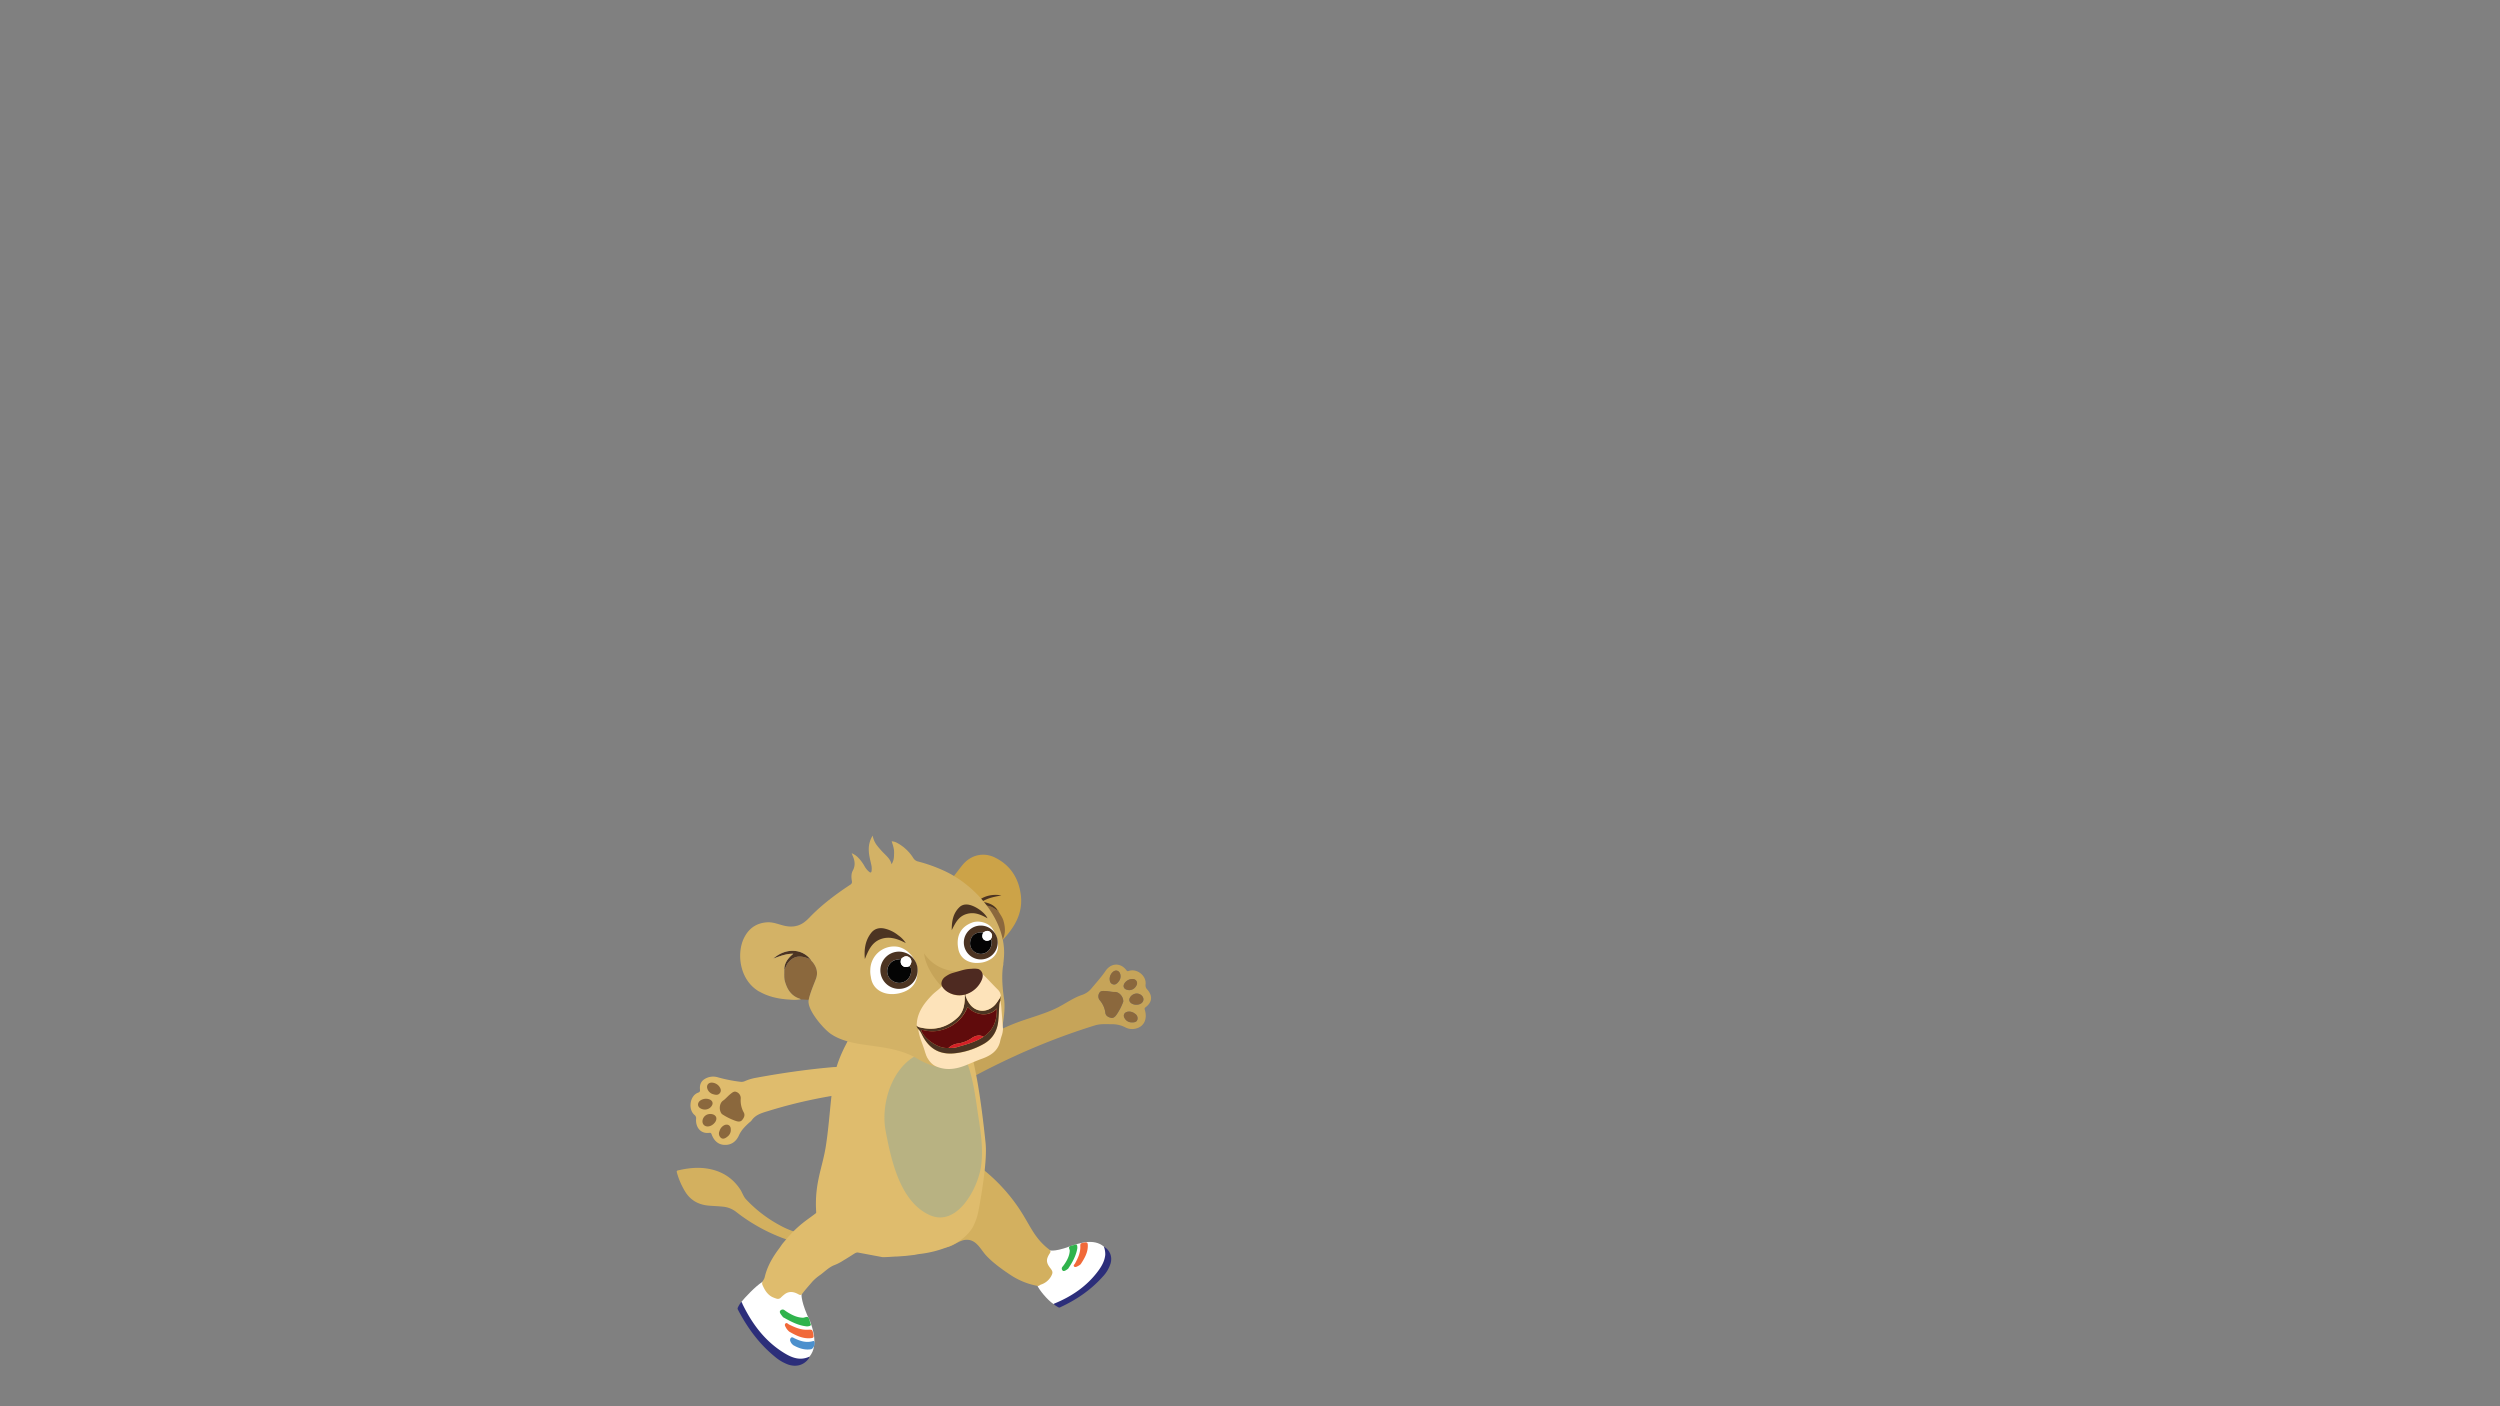 <svg id="Layer_2" data-name="Layer 2" xmlns="http://www.w3.org/2000/svg" xmlns:xlink="http://www.w3.org/1999/xlink" viewBox="0 0 1920 1080">
  <rect x="0" y="0" width="1920" height="1080" fill="#808080" stroke="none"/>
  <defs>
    <style>
      .cls-1 {
        fill: none;
      }

      .cls-2 {
        fill: #fff;
      }

      .cls-3 {
        fill: #d3b05f;
      }

      .cls-4 {
        fill: #2c2e7a;
      }

      .cls-5 {
        fill: #2fb34c;
      }

      .cls-6 {
        fill: #f16939;
      }

      .cls-7 {
        fill: #dfbc6d;
      }

      .cls-8 {
        fill: #8b683d;
      }

      .cls-9 {
        fill: #c6a459;
      }

      .cls-10 {
        fill: #4c90cd;
      }

      .cls-11 {
        fill: #b8b282;
      }

      .cls-12 {
        fill: #4c3422;
      }

      .cls-13 {
        fill: #cca348;
      }

      .cls-14 {
        clip-path: url(#clip-path);
      }

      .cls-15 {
        fill: #d3b266;
      }

      .cls-16 {
        fill: #040404;
      }

      .cls-17 {
        fill: #fde3ba;
      }

      .cls-18 {
        fill: #600b0c;
      }

      .cls-19 {
        fill: #d42027;
      }

      .cls-20 {
        fill: #4e2a21;
      }
    </style>
    <clipPath id="clip-path">
      <path class="cls-1" d="M739.09,664.53c-2.21,2.74-4.32,5.57-6.48,8.36,1.08,1.82,2.89,2.94,4.32,4.41,4.51,4.61,8.22,9.85,12,15a118.15,118.15,0,0,0,12.17,14.36,28.35,28.35,0,0,1,7.56,12.66c.26.94.16,2.13,1.28,2.69,9.07-9.57,15.66-20.4,14.11-34.1-1.46-13.05-7.84-23.43-20-29.35a20.59,20.59,0,0,0-9-2.15c-6,0-11.72,2.85-15.95,8.08"/>
    </clipPath>
  </defs>
  <title>LittleLion-waving-3</title>
  <g>
    <path class="cls-2" d="M805.32,960s3.38,2.07,16.14-2.73c7.35-2.52,18.57-6.39,26.27.09s.21,18.83-4.69,23.59-28,22.62-33.91,20.59c-5-3.32-11.14-11.15-12.33-14s3.79-27.17,8.52-27.53"/>
    <path class="cls-3" d="M768.19,910.15q-2.57-2.67-5.27-5.19c-4.16-3.86-9.36-8.34-14.24-11.23-5.74-3.39-12,1.82-15.5,6.31a17.28,17.28,0,0,0-3,7.9c-.73,4.41.91,10.07-.81,14.11s-6.48,7.26-8.86,11c-3.8,5.91-5.87,13.66-2.76,20a9.2,9.2,0,0,0,4.08,4.34c3.26,1.55,7.13.29,10.34-1.37s6.39-3.75,10-3.86c7.76-.24,10.78,7.27,15.2,12.07,5.36,5.82,13.5,11.6,20.15,15.87a55.68,55.68,0,0,0,19.34,7.48c1,.21,1.68-.65,2.52-1a13.85,13.85,0,0,0,7.65-6c1.75-3.09,1.68-4-.46-6.75-3.15-4.08-3.33-6.64-.45-11.09,1-1.48.85-2.16-.57-3.27-9.89-7.69-13.3-15.68-19.63-26.16a131,131,0,0,0-17.67-23.06"/>
    <path class="cls-4" d="M847.73,957.32a16.63,16.63,0,0,1,1.11,6.33c-.44,4.72-2.67,8.68-5.41,12.39-8.7,11.77-20.34,19.63-33.74,25.11a5,5,0,0,0-.56.35,21,21,0,0,0,3.73,2.51,1.46,1.46,0,0,0,1.57-.11c12.3-5.7,23.33-13.18,32.4-23.34a25.82,25.82,0,0,0,6.1-10.24c1.45-5.27-.39-10-5.2-13"/>
    <path class="cls-5" d="M820.43,974.17c3.13-4.6,5.85-9.47,6.9-15.11a6.73,6.73,0,0,0,0-2c-.13-1-.6-1.65-1.76-1.11a4.88,4.88,0,0,1-.54.18c-1.19.36-2.61.44-3.53,1.15-1.16.88.15,2.22.06,3.41-.26,3.84-1.94,7.05-4,10.12a20.4,20.4,0,0,1-1.59,2.08,2.06,2.06,0,0,0-.1,2.61c.58.95,1.59.65,2.37.27a17.52,17.52,0,0,0,2.25-1.55"/>
    <path class="cls-6" d="M830,970.87c2.93-4.52,5.71-9.1,5.42-14.84-.07-1.54-.72-2.16-2.24-1.78-.18,0-.37,0-.56.08-3,.5-3,.5-2.93,3.47,0,4.62-1.9,8.6-4.06,12.53-.4.72-1.62,1.54-.64,2.42.81.73,1.89.07,2.8-.36a9.79,9.79,0,0,0,2.21-1.52"/>
    <path class="cls-3" d="M636.4,956c-6.64.69-10.92,1.18-19.91-.67a8.79,8.79,0,0,1-3-.51A135.11,135.11,0,0,1,565.71,931a19.62,19.62,0,0,0-10-4.23c-3.65-.39-7.32-.53-11-.81-7.53-.57-13.69-3.56-18-10a56.37,56.37,0,0,1-6.87-15.53c-.4-1.36.36-1.45,1.25-1.65,6.93-1.58,13.92-2.43,21-1.47,11.13,1.51,20.09,6.62,26.39,16.14,1.67,2.52,2.43,5.53,4.6,7.77A101.26,101.26,0,0,0,598.86,941a68.3,68.3,0,0,0,17.23,6.69s3.14.58,8,1c20.64,1.58,39.68-11.8,44.56-31.91a20.17,20.17,0,0,0,.57-3.2,4,4,0,0,0-.26-1.25l8.15-1.51c0,4.4-2.39,13.3-2.45,13.43-8,19.49-20.75,30-38.28,31.82"/>
    <path class="cls-7" d="M672.44,838.49a40.74,40.74,0,0,0-10.16,0h0a375.33,375.33,0,0,0-72,14.68c-4.94,1.52-10,2.77-13.13,7.44a9.22,9.22,0,0,1-1.6,1.44c-3.16,2.86-6.18,5.79-8,9.81-2.15,4.9-6,7.7-11.35,7.4-5-.28-8-3.57-9.67-8.06-.32-.84-.68-1.33-1.7-1.19-7.23,1-10.73-4.9-10.22-10.68a3.26,3.26,0,0,0-1.31-3.11c-5.07-4.43-3.43-14.76,2.73-17,1.44-.51,1.69-1.11,1.56-2.43-.34-3.41.6-6.35,3.69-8.16a12.37,12.37,0,0,1,9.82-1.32,112,112,0,0,0,17.35,3.48,6.37,6.37,0,0,0,3.54-.45,37.8,37.8,0,0,1,8.44-2.57c19.84-3.64,39.77-6.54,59.87-8.25,1.31-.11,2.75.19,3.93-.71h0c.12.38.37.29.62.18h0c.45.31.82,0,1.21-.16,5.61.32,11.19-.46,16.8-.35,5.41.11,40.86,1.43,42,3.29Z"/>
    <path class="cls-8" d="M554.43,855.59c-2.55-2.94-2-8.3.85-10.28,2.18-1.5,3.71-3.57,5.75-5.14,1.37-1.06,2.73-2.38,4.61-1.53a5.09,5.09,0,0,1,3.25,4.94,18.91,18.91,0,0,0,2.3,10.75c1.23,2.16.14,4.28-1.3,5.94-1.21,1.39-3,1.19-4.64.67a47.25,47.25,0,0,1-10.82-5.35"/>
    <path class="cls-8" d="M547.75,863.41c-2.55,2.14-5.69,2.31-7.35.41s-1-5.22,1.31-7.05,6.13-1.59,7.75.3c1.43,1.66.72,4.31-1.71,6.34"/>
    <path class="cls-8" d="M552.14,834.1c1.3,1.69,2.07,3.46.81,5.26s-3.05,1.63-4.89,1.09a6.51,6.51,0,0,1-4.79-4.24c-.89-2.66.67-4.85,3.51-4.76a7.7,7.7,0,0,1,5.36,2.65"/>
    <path class="cls-8" d="M558.79,872.83c-2.07,1.78-3.81,2.15-5.16,1a4.36,4.36,0,0,1-1.06-5.14,7.19,7.19,0,0,1,3.67-4.53c2.67-1.21,5,.22,5,3.18a6.35,6.35,0,0,1-2.47,5.52"/>
    <path class="cls-8" d="M545.16,850.89a6.49,6.49,0,0,1-6.83.51c-2.65-1.24-3-4-.85-5.93a7.68,7.68,0,0,1,7.74-1c2.62,1.33,2.87,3.94-.06,6.43"/>
    <path class="cls-9" d="M813.5,773.13c5.68-3,11-6.78,17.09-8.9a16,16,0,0,0,7.63-5.08c3.64-4.42,7.53-8.62,10.77-13.4,4.33-6.41,11.72-6.55,16.17-.51.52.72.85.75,1.65.47,6.36-2.2,13.75,3.62,13,10.29a4.51,4.51,0,0,0,1.33,4c4.25,4.81,3.77,9.73-1.31,13.54-1.1.82-.8,1.43-.5,2.41,1.76,5.91-.08,12.71-7.69,14.14a11.11,11.11,0,0,1-7.26-1,21.6,21.6,0,0,0-10-2.49c-4.59,0-9.07-.51-13.79,1-43.73,13.6-83.42,32.48-122.65,56.11-3.34-2.57-6.77-5.24-8.84-8.92s-2.45-8.64.24-11.89a16,16,0,0,1,5.53-3.75c20.83-10.2,41.11-23.58,62.5-32.39,11.72-4.83,24.76-7.68,36.16-13.6m42.63-11.32c-2.54.08-4.9-.66-7.36-.73-1.67,0-3.47-.3-4.45,1.43a4.88,4.88,0,0,0,.28,5.67,18.13,18.13,0,0,1,4.3,9.63c.27,2.37,2.32,3.41,4.38,3.88,1.72.39,3-.78,4-2.11a45.63,45.63,0,0,0,5.37-10.28c.3-3.72-3.11-7.59-6.49-7.49m22,5.93c.2-2.39-2.17-4.62-5-4.73s-5.66,2.25-5.84,4.62c-.17,2.1,1.88,3.75,4.91,4,3.19.21,5.72-1.44,5.93-3.85m-23.58-11.86c1.89.65,3.29-.47,4.41-1.92a6.31,6.31,0,0,0,1.32-6c-.82-2.57-3.28-3.39-5.42-1.7a7.34,7.34,0,0,0-2.66,5.08c-.05,2,.35,3.86,2.35,4.54m19,27.08a4.17,4.17,0,0,0-2.08-4.57A6.92,6.92,0,0,0,866,777c-2.75.57-3.76,3-2.09,5.31a6.09,6.09,0,0,0,5,2.88c2.61.21,4.18-.49,4.55-2.18m-.81-26c1.34-2.47.06-4.82-2.71-5.09a7.37,7.37,0,0,0-6.57,3.61c-1.28,2.51,0,4.67,3.69,4.95a6.24,6.24,0,0,0,5.59-3.47"/>
    <path class="cls-8" d="M862.62,769.3c.3-3.72-3.12-7.59-6.49-7.49-2.54.08-4.9-.66-7.36-.73-1.67,0-3.47-.29-4.45,1.42a4.89,4.89,0,0,0,.28,5.68,18.2,18.2,0,0,1,4.3,9.63c.27,2.37,2.32,3.41,4.38,3.88,1.72.39,3-.78,4-2.11a45.63,45.63,0,0,0,5.37-10.28"/>
    <path class="cls-8" d="M852.22,751.34c-.05,2,.35,3.86,2.35,4.54s3.29-.47,4.41-1.92a6.31,6.31,0,0,0,1.32-6c-.82-2.57-3.28-3.39-5.42-1.7a7.3,7.3,0,0,0-2.66,5.08"/>
    <path class="cls-2" d="M615.56,994.3s-.43,6.14,6.67,20.66c1,3,7.07,17.83-.53,26.9s-24.91-1.42-35.54-12.94-19.07-26.09-16.81-29,11-12.34,16.47-15.62c7.41.08,28.2-4.78,29.74,10"/>
    <path class="cls-4" d="M621.7,1041.86c-6.94,3.28-13.08,1.07-18.9-2.42-15-9-25-22.4-32.51-37.83-.28-.57-.31-1.28-.94-1.73a19.71,19.71,0,0,0-2.61,4.15,1.76,1.76,0,0,0,0,1.82c7.27,13.9,16.34,26.38,28.62,36.31a33.2,33.2,0,0,0,10,5.83c6.1,2.08,11.82.49,15.48-4.29a3,3,0,0,0,.79-1.84"/>
    <path class="cls-5" d="M601.44,1011.64c5.63,3.16,11.28,6.27,17.88,7a6,6,0,0,0,2.34-.26c1-.29,1.31-.81.89-1.75-.06-.13-.11-.27-.16-.4-.52-1.5-.7-3.29-1.66-4.4s-2.72.23-4.17.18c-4.1-.13-7.64-1.76-11.06-3.8a32.9,32.9,0,0,1-3-2,2.31,2.31,0,0,0-3,.14c-.9.69-.61,1.73-.11,2.55s1.35,1.84,2.07,2.81"/>
    <path class="cls-6" d="M606.15,1022.71c4.68,2.67,9.81,5.43,15.94,5.06,2.83-.17,3.08-.59,2.53-3.26-.71-3.46-.71-3.44-4.22-3.27-5.23.26-9.82-1.77-14.38-4-.86-.42-1.82-1.79-2.81-.72s0,2.27.53,3.35a11.87,11.87,0,0,0,2.41,2.83"/>
    <path class="cls-10" d="M609.07,1033c4.25,2.43,8.75,4,13.74,3.23,2-.29,3.6-4.35,2.52-6-.35-.53-.75-.34-1.13-.23-5.14,1.47-9.79-.09-14.33-2.32-.83-.4-1.62-1.1-2.51-.15a2.51,2.51,0,0,0-.24,2.84,6.18,6.18,0,0,0,2,2.6"/>
    <path class="cls-7" d="M662.57,960.9c-1-.8-5.54,1.29-6.63,2-2.83,1.83-5.68,3.63-8.58,5.34a36.3,36.3,0,0,1-6.08,3.18c-4.39,1.56-7.5,4.87-11.09,7.54a38.23,38.23,0,0,0-6,5c-2.65,3.13-5.43,6.15-7.9,9.42-1,1.36-1.65,1.48-3.06.66-3.51-2-7.14-2.69-10.69,0a28.56,28.56,0,0,0-2.74,2.42,3.19,3.19,0,0,1-3.54.87,24.51,24.51,0,0,1-3.4-1.34c-3.67-2-5.65-5.41-7.25-9.09-1-2.19.9-3.59,1.47-5.35.07-.21.15-.41.2-.62,1.92-8.37,6.17-15.57,11.27-22.32.73-1,2.08-3.06,2.6-3.68l3.74-4.44a89.15,89.15,0,0,1,11.44-11.06c5.18-4.17,11.86-8.19,16.25-13.15,0,0,38.47-.63,30,34.57"/>
    <path class="cls-7" d="M633.3,957.12c-.33-8-5.68-12.12-6.52-27.09-1.21-21.49,4.79-33,7.41-49.46s3.35-33.24,5.75-49.77c2.56-17.65,11-30.11,11.4-32.21l88.34-8.24.07.07a124.74,124.74,0,0,1,5.94,17.09c2.8,11.07,7,29.19,11.23,70.27,1.38,13.26-2.92,38.78-5.43,52a46.22,46.22,0,0,1-4.07,12.11,16.22,16.22,0,0,1-1,1.72c-4.21,6.22-10.05,10.37-16.81,13.31a84.48,84.48,0,0,1-23.6,6.17c-1.2.14-2.39.43-3.58.65l-7,.8L689,965c-3.78.06-7.56.57-11.33.47Z"/>
    <path class="cls-11" d="M736.73,805.18c-5.33,5.53-10.85,1.6-17.14,1.59-30.11-.06-44.21,36.41-39.42,61.76,4.13,21.84,10.91,54.39,33.84,64.67,20.88,9.36,36.8-20,39.38-37.2,1.92-12.74-.06-25.7-2-38.42-2.5-16.2-4.48-35.78-12.77-50.16a4.54,4.54,0,0,0-1.86-2.24"/>
    <path class="cls-2" d="M636.67,782.71c.25.45.69.37,1.1.37-.33-.25-.64-.54-1.1-.37"/>
    <path class="cls-2" d="M636.24,782.31c-.06.37.2.4.46.42,0-.35-.16-.45-.46-.42"/>
    <path class="cls-12" d="M622,716.44a2.61,2.61,0,0,1,.27.31l-.27-.31"/>
    <path class="cls-13" d="M732.61,672.89c1.08,1.82,2.89,2.94,4.32,4.41,4.51,4.61,8.21,9.85,12,15a117.26,117.26,0,0,0,12.17,14.36,28.42,28.42,0,0,1,7.56,12.65c.26.95.16,2.14,1.28,2.7,9.07-9.57,15.66-20.4,14.11-34.11-1.47-13-7.84-23.42-20-29.34-9-4.38-18.63-1.89-25,5.93-2.21,2.74-4.32,5.57-6.48,8.36"/>
    <path class="cls-12" d="M766.78,699.9l-.46-.63c.52-.06.44.32.46.63"/>
    <g class="cls-14">
      <path class="cls-8" d="M766.78,699.9c1.39,2.39,3.11,4.6,3.89,7.3,1.81,6.3,1.75,12.3-2.87,17.56-.12.14-.11.38-.17.58v0a.8.8,0,0,0-.78.58l-4.26,3c-3.92-4.1-8.57-7.31-13.05-10.74-4.2-3.2-5.4-7.63-4.68-12.7a5.81,5.81,0,0,0,.19-2.45c.05-.13.1-.26.16-.38l0,0c1.06-.6,1.54-1.72,2.31-2.58,4.06-4.53,8-5.59,13.48-3.77,2,.66,3.48,2.17,5.37,3l0,0,.46.63"/>
      <path class="cls-12" d="M766.34,699.29c-1.89-.8-3.36-2.31-5.37-3-5.49-1.82-9.42-.76-13.48,3.77-.77.86-1.25,2-2.31,2.58a17.05,17.05,0,0,1,7-11.52c4.54-3.35,10.68-4.54,16.91-3.46-5.36,1.1-10.3,1.9-15,4.88,5.18.75,9.55,2.28,12.23,6.72"/>
    </g>
    <path class="cls-12" d="M602.36,744.61c1.19-1.67,1.66-3.73,3-5.34,3.74-4.43,7.63-5.58,13.46-3.84,1.11.33,2.11,1,3.32,1a17.06,17.06,0,0,0-12-6.14c-5.62-.49-11.47,1.71-16.22,5.88,5.14-1.86,9.78-3.76,15.33-3.68-4,3.35-6.94,6.95-6.9,12.13"/>
    <path class="cls-8" d="M602.3,745.36c.07,2.76-.25,5.54.5,8.25,1.75,6.31,5,11.4,11.63,13.47.18.06.3.27.45.41v0a1.75,1.75,0,0,0,1,.09l5.19.33c1.21-5.55,3.49-10.72,5.52-16,1.9-4.93.61-9.33-2.65-13.28a5.67,5.67,0,0,1-1.45-2l-.33-.24h0c-1.21,0-2.21-.66-3.32-1-5.83-1.74-9.72-.58-13.46,3.84-1.36,1.61-1.83,3.67-3,5.34v0c0,.26,0,.52-.07.78"/>
    <path class="cls-15" d="M583.15,761.51c7.23,4.11,15.09,5.72,23.27,6.18a30,30,0,0,0,8.46-.2c-.15-.14-.27-.35-.45-.41-6.68-2.07-9.88-7.15-11.63-13.47-.75-2.71-.43-5.49-.5-8.25a4.54,4.54,0,0,0,.06-.78c0-5.17,2.89-8.76,6.9-12.1-5.55-.08-10.19,1.82-15.33,3.68,4.75-4.17,10.6-6.37,16.22-5.88a17.06,17.06,0,0,1,12,6.14h0l.33.24a5.67,5.67,0,0,0,1.45,2c3.26,4,4.55,8.35,2.65,13.28-2,5.26-4.31,10.43-5.52,16-1.57,7.26,11.3,22.21,17,26.1,8.26,5.63,18.89,7.37,28.59,8.72,13.54,1.88,26.35,3.4,38.39,10.61,8.39,5,19.16,8.41,29.21,6.17,11.72-2.6,23.21-8.34,31.32-17.07,3.09-5.68,7.15-24.46,5.52-35.43-2.77-18.65-.45-26.47-.45-26.47h-.16c.28-2.11.49-4.23.61-6.37,1.54-27.31-21.5-53.86-45.07-65a119.36,119.36,0,0,0-20.87-7.56,5.7,5.7,0,0,1-3.7-2.61,33.34,33.34,0,0,0-12.25-11.57,9.42,9.42,0,0,0-4.4-1.32c1,3,1.93,5.77,1.87,8.75s0,5.92-2,8.86c-.74-3.57-3.07-5.63-5.21-7.83a65.54,65.54,0,0,1-6.08-6.81,17.36,17.36,0,0,1-3.17-7.36,19.43,19.43,0,0,0-3,10.67c0,3.84,1,7.53,1.83,11.24a13.58,13.58,0,0,1,.31,5.35c-.2,1.22-.75,1.33-1.67.68a14.82,14.82,0,0,1-3.81-4.6,30.63,30.63,0,0,0-5.27-6.91,15.78,15.78,0,0,0-4.52-2.94c.39,1,.63,1.66.91,2.31,1.59,3.66,2,7.3,0,11-1.39,2.57-1.2,5.38-.74,8.12a2.49,2.49,0,0,1-1.35,2.86c-11.16,7.38-21.86,15.38-31.16,25.06-2.65,2.75-5.37,5.08-9.1,6.23-4.09,1.26-8.06.83-12-.29-3.8-1.06-7.55-2.47-11.58-2.19-8.45.58-14.34,4.93-17.9,12.55-5.55,11.89-3.05,32.13,12.06,40.72"/>
    <path class="cls-15" d="M602.36,744.61v0h0Z"/>
    <path class="cls-12" d="M664.28,736.41c2.56-6.26,5.1-12.55,12-15.13,6.7-2.5,12.92-.34,19.38,3a21.35,21.35,0,0,0-5.84-6,25.67,25.67,0,0,0-11-5.24c-3.93-.69-7.34.29-9.83,3.5-4.53,5.86-5.42,12.67-4.79,19.86"/>
    <path class="cls-12" d="M730.94,714.37c2.62-5.19,5-10.41,11.12-12.33s11.17.32,16.35,3.23c-2.32-5.1-11.16-10.79-16.36-10.61a7.38,7.38,0,0,0-4.85,1.74c-5.31,4.85-6.3,11.25-6.26,18"/>
    <path class="cls-9" d="M709.72,732.19a30.91,30.91,0,0,0,33.51,12.73,31.65,31.65,0,0,1-15.76,16.58c-7.55-5.77-16.93-18.92-17.75-29.31"/>
    <path class="cls-2" d="M668.4,745.15A18.2,18.2,0,0,1,688.65,727c8.33.93,16.12,10.22,16,19.13-.08,7.72-3.5,12.9-10.45,15.61a25.16,25.16,0,0,1-8.51,1.72c-8,.23-15.74-4-16.86-13.16a20.79,20.79,0,0,1-.47-5.12"/>
    <path class="cls-12" d="M676.34,747.66a14.31,14.31,0,0,1,28.18-5,14.31,14.31,0,1,1-28.18,5m22.24-12.17c-1.94-1.71-4.31-1.33-6.48,1-2.09.39-4.27.39-6.2,1.51A9.12,9.12,0,0,0,682,749.18a9.55,9.55,0,0,0,10,5.61,9.35,9.35,0,0,0,7.7-9.95A2.91,2.91,0,0,0,698.3,742c2.08-2.28,2.18-4.85.28-6.53"/>
    <path class="cls-16" d="M692.1,736.53c-2.09.39-4.27.39-6.2,1.51A9.12,9.12,0,0,0,682,749.18a9.55,9.55,0,0,0,10,5.61,9.35,9.35,0,0,0,7.7-9.95A2.91,2.91,0,0,0,698.3,742c-1.8.82-3.59,1.09-5.2-.36s-1.62-3.24-1-5.13"/>
    <path class="cls-2" d="M692.1,736.53c-.62,1.89-.58,3.69,1,5.13s3.4,1.18,5.2.36c2.08-2.28,2.18-4.85.28-6.53s-4.31-1.33-6.48,1"/>
    <path class="cls-2" d="M746.58,708.53c5.49-2,13,.26,15.8,5a28.7,28.7,0,0,1,4,10.86,12,12,0,0,1-5.3,12.08,18.16,18.16,0,0,1-9.08,3c-6.8.69-14.75-2.36-16.11-11.26-1.69-9.54,2.13-16.53,10.73-19.68"/>
    <path class="cls-12" d="M755.62,736.62A13,13,0,1,1,766,721.43a12.94,12.94,0,0,1-10.35,15.19m5.12-20.52c-1.55-1.57-3.35-1.51-5.65.18-3.72-.75-7.58.89-9,3.82-1.9,3.92-1.25,8.13,1.92,10.6a8.24,8.24,0,0,0,13.34-4.9,10.46,10.46,0,0,0,.19-2.62c0-.64,0-1.48-1-1.46,1.72-2.16,1.8-4,.23-5.62"/>
    <path class="cls-16" d="M755.09,716.27c-3.72-.74-7.58.9-9,3.83-1.9,3.92-1.25,8.13,1.92,10.6a8.24,8.24,0,0,0,13.34-4.9,11,11,0,0,0,.19-2.62c0-.64,0-1.48-1-1.46a4.87,4.87,0,0,1-2.8.77c-3-.43-4.08-3-2.62-6.22"/>
    <path class="cls-2" d="M755.09,716.27c-1.46,3.2-.35,5.79,2.62,6.22a4.87,4.87,0,0,0,2.8-.77c1.72-2.16,1.8-4,.23-5.62s-3.35-1.51-5.65.17"/>
    <path class="cls-17" d="M711.47,810.78c.63,2.08-.19-.95.43,1.13,1.75,3,3.76,5.69,7.11,7.12,7.61,3.23,15.1,2.13,22.52-.82,4.17-1.65,8.24-3.55,12.48-5.05,6.57-2.33,12.14-5.78,14-13,1-5,1.94-5,2.29-10-.38-4.86-.75-9.73-1.15-14.59a46.44,46.44,0,0,0-.83-7,9.26,9.26,0,0,0-.86,3.54c-.23,4-.37,8-.74,11.91-.74,7.81-4.33,14-11.39,17.93a57.55,57.55,0,0,1-21.77,7.06c-11.59,1.28-19.64-3.19-25-13.41-1-1.82-1.73-3.75-3.32-5.18.67,6.11,3.52,11.58,5.15,17.4.28,1,.77,2,1,3.07"/>
    <path class="cls-12" d="M704,787.65a4.19,4.19,0,0,0,2,1.24c11.18,2.93,21.12.39,29.47-7.41a16.76,16.76,0,0,0,4.72-8.43,29.37,29.37,0,0,0,.72-5,18.92,18.92,0,0,1,0-2.27,2.44,2.44,0,0,0-.32-1.67c.2,0,1.17-.42,1.34-.24.69.73.37,3.18.67,3.78a21,21,0,0,0,2.72,4.24c4.64,5.45,12,5.84,17.64,1,2.22-1.9,3.54-4.43,5.15-6.75.63.72-.12,1.54.17,2.28a9.26,9.26,0,0,0-.86,3.54c-.23,4-.37,8-.74,11.91-.74,7.81-4.33,14-11.39,17.93a57.55,57.55,0,0,1-21.77,7.06c-11.59,1.28-19.64-3.19-25-13.41-1-1.82-1.73-3.75-3.32-5.18a4.68,4.68,0,0,1-1.27-2.66m61.47-13,.16-.15-.16.14c-5.35,6.22-16,5.7-22.4-1.33a26.85,26.85,0,0,1-6.21,9.71A30.07,30.07,0,0,1,720,791.74a27.6,27.6,0,0,1-10.91-.62c-.5-.12-1-.41-1.39.14-.24.35,0,.66.19,1,2.56,6,13.48,13.59,20.65,12.52a18,18,0,0,0,7.82-1c6.57-1.9,13.2-3.69,19-7.6,7.77-5.2,10.46-12.69,10.2-21.52"/>
    <path class="cls-17" d="M704,787.65a4.19,4.19,0,0,0,2,1.24c11.18,2.93,21.12.39,29.47-7.41,4.64-4.33,5.48-10.33,5.54-16.35,0-.51.13-1.22-.9-1-7.06,1.47-12.3-1.48-16.61-6.61a.69.69,0,0,0-.19-.1c-2.16,2.6-5.12,4.34-7.47,6.77-5.41,5.57-10.07,11.53-11.46,19.35-.24,1.36-.27,2.75-.4,4.12"/>
    <path class="cls-17" d="M753.47,747.12c-.25,1.34-.4,2.71-.75,4-1.49,5.58-4.71,9.83-10.18,12.18-1.11.48-1.4.86-.92,2a24.28,24.28,0,0,0,3.77,6.55c4.64,5.45,12,5.84,17.64,1,2.22-1.9,3.54-4.43,5.15-6.75l0,.05a.88.88,0,0,1,.22-.91l.06-.12a.53.53,0,0,1,.19-.31,7.77,7.77,0,0,0-2.46-4.92c-4.28-4.24-8.25-8.78-12.7-12.85"/>
    <path class="cls-12" d="M768.38,765.32a.88.88,0,0,0-.22.91c.66-.17.15-.61.22-.91"/>
    <path class="cls-18" d="M765.51,774.68c-5.35,6.22-16,5.7-22.4-1.33a27,27,0,0,1-6.21,9.71A30.13,30.13,0,0,1,720,791.74a27.6,27.6,0,0,1-10.91-.62c-.5-.12-1-.41-1.39.14-.24.35,0,.66.19,1,2.56,6,13.48,13.59,20.65,12.52a12.71,12.71,0,0,1,6.42-3.25,25.32,25.32,0,0,0,11.23-4.2c2.44-1.7,5.84-3,9.13-1.11,7.77-5.2,10.46-12.69,10.2-21.52Z"/>
    <path class="cls-19" d="M755.31,796.21c-3.29-1.86-6.69-.59-9.13,1.11a25.32,25.32,0,0,1-11.23,4.2,12.79,12.79,0,0,0-6.42,3.25,18,18,0,0,0,7.82-1c6.57-1.9,13.2-3.69,19-7.6"/>
    <path class="cls-20" d="M723,755.33c0,2.4,2.22,4.78,4.23,6.12a17.34,17.34,0,0,0,14.91,2.07A19.68,19.68,0,0,0,754,752.59c.63-1.57,1.08-3.55.43-5.11a5.24,5.24,0,0,0-3-3.25,16.46,16.46,0,0,0-5.06-.21c-4.54.18-6.47.81-10.82,2.1-1.07.32-4.61,1.26-5.63,1.73a20.83,20.83,0,0,0-4.06,2.37,6.77,6.77,0,0,0-2.87,5.11"/>
    <path class="cls-8" d="M872.22,771.59c3.19.21,5.73-1.44,5.93-3.85s-2.17-4.62-5-4.73c-2.69-.09-5.64,2.24-5.83,4.62-.17,2.11,1.87,3.75,4.91,4"/>
    <path class="cls-8" d="M869,785.14c2.61.21,4.18-.49,4.55-2.18a4.17,4.17,0,0,0-2.08-4.57A6.88,6.88,0,0,0,866,777c-2.75.57-3.76,3-2.09,5.31a6.09,6.09,0,0,0,5,2.88"/>
    <path class="cls-8" d="M867.14,760.41a6.26,6.26,0,0,0,5.59-3.47,3.25,3.25,0,0,0-2.71-5.09,7.37,7.37,0,0,0-6.57,3.61c-1.28,2.51,0,4.67,3.69,4.95"/>
  </g>
</svg>
